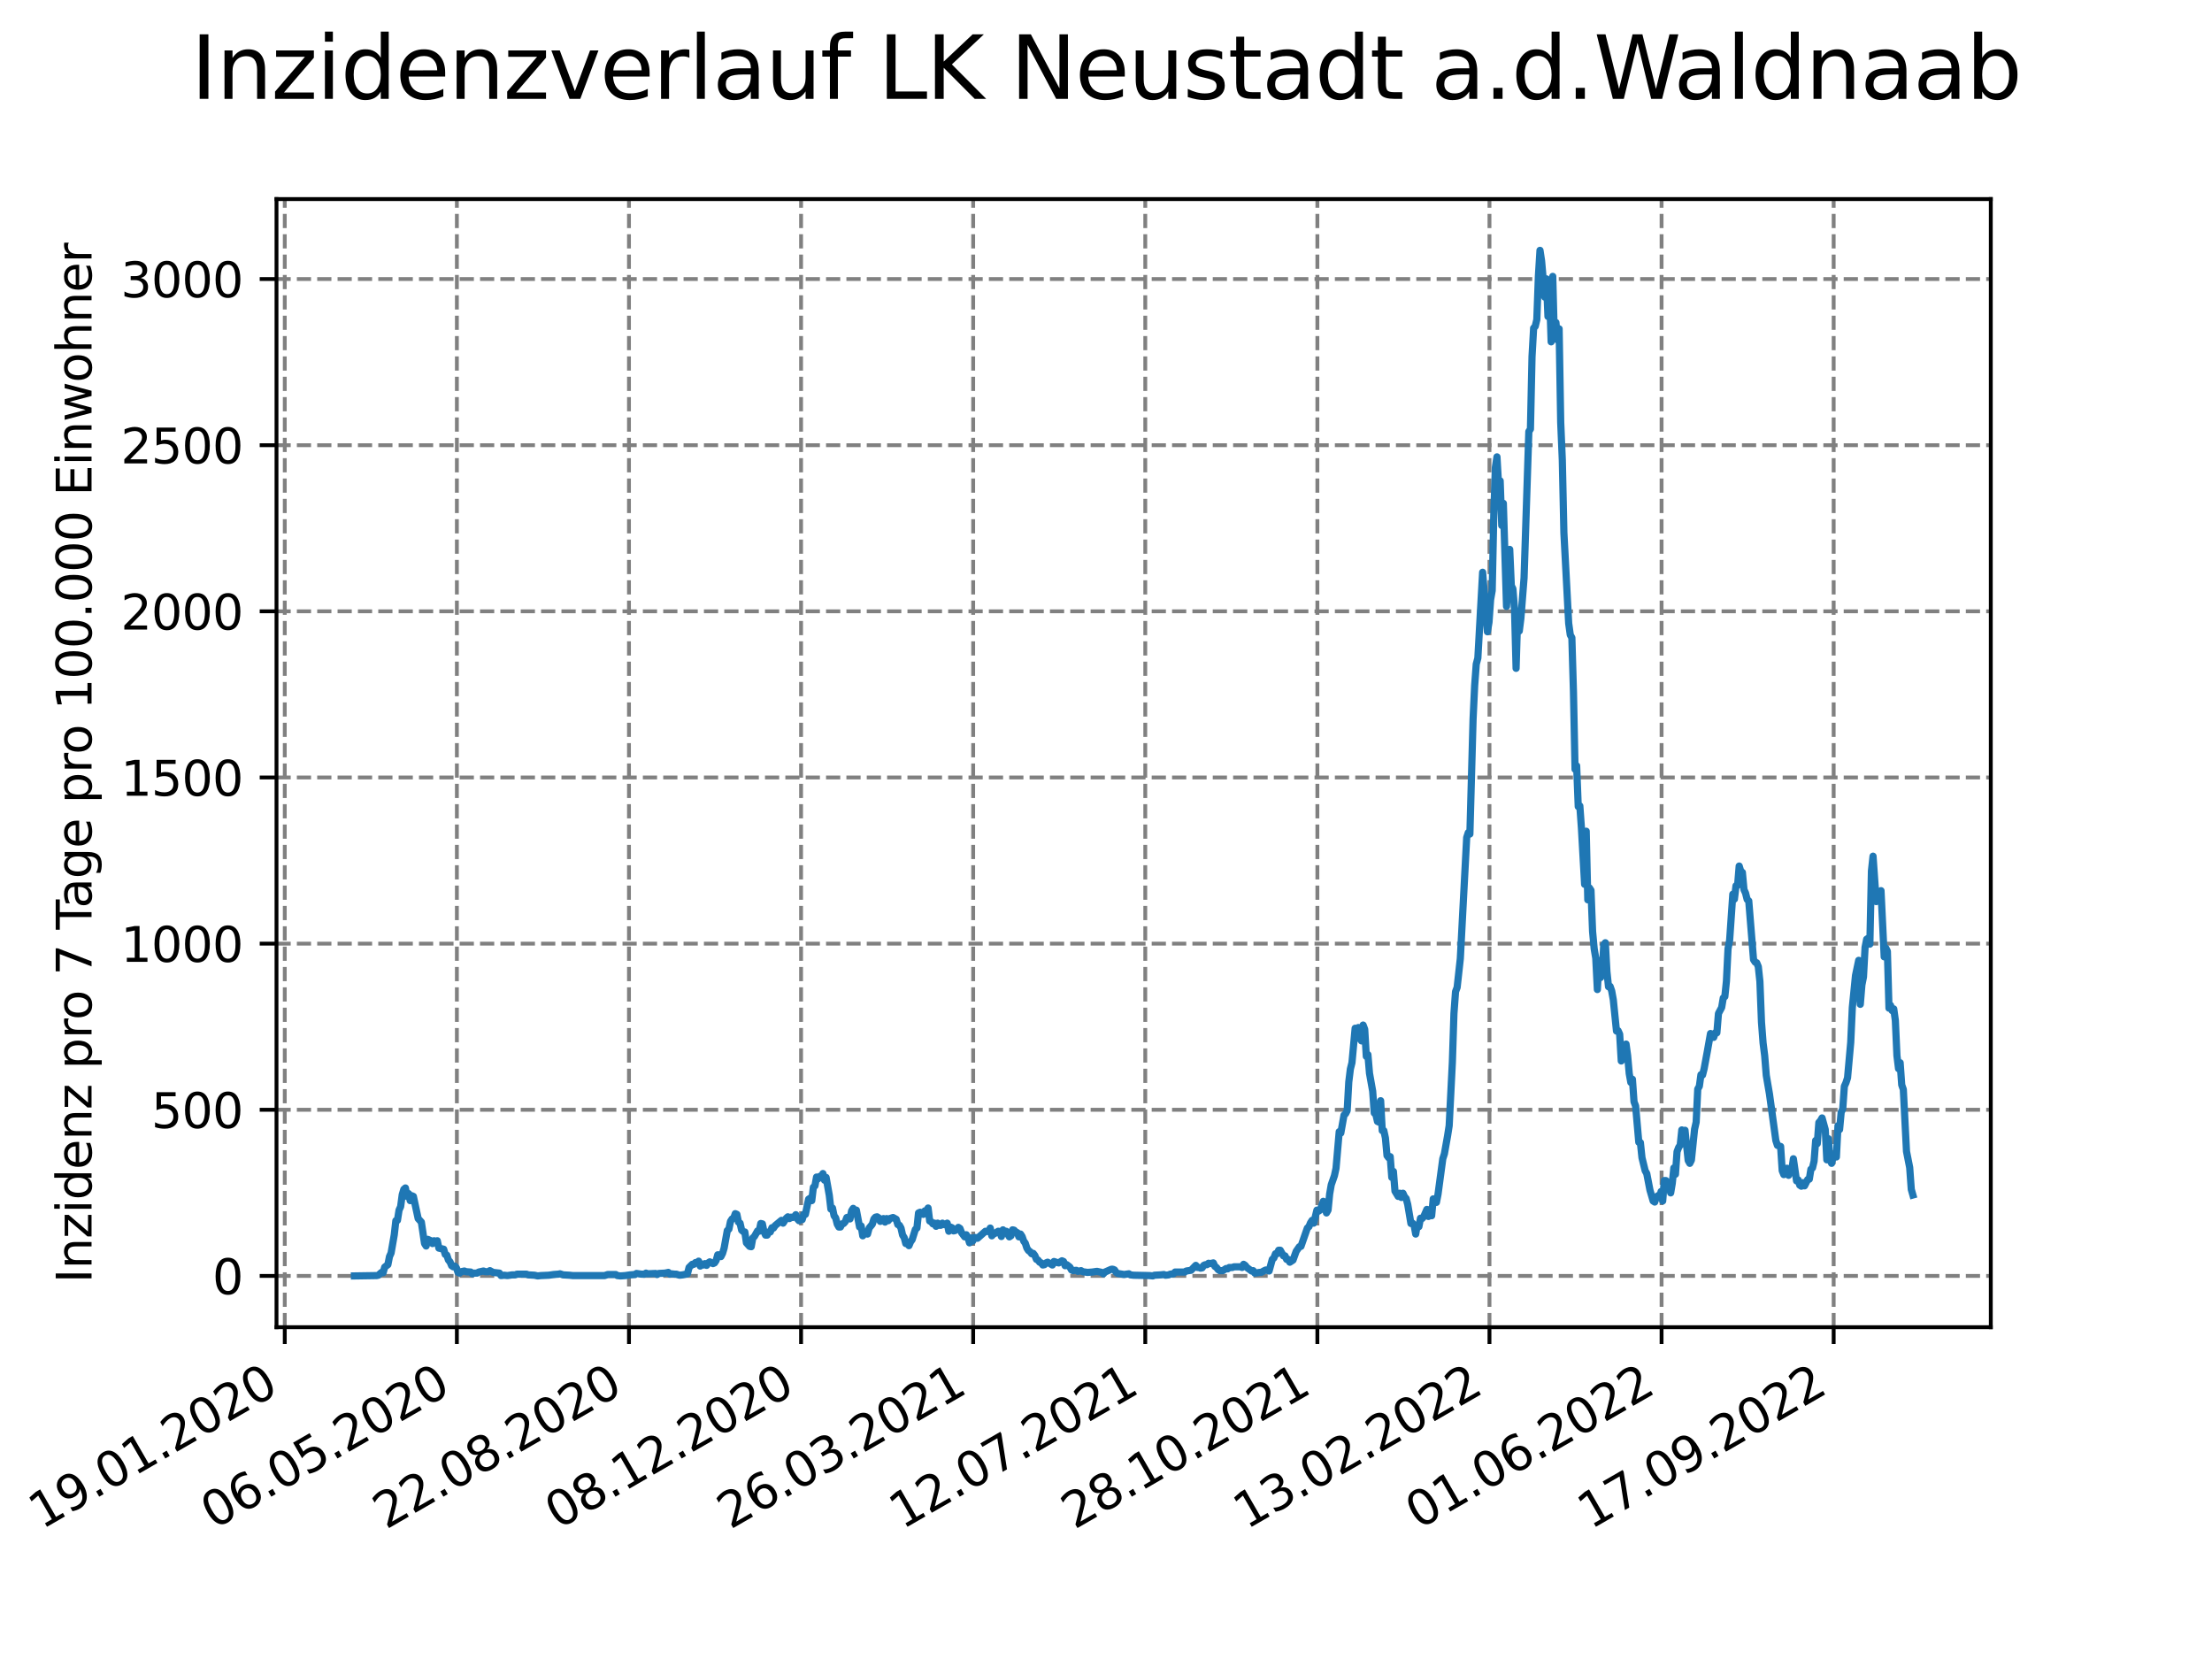 <?xml version="1.0" encoding="utf-8" standalone="no"?>
<!DOCTYPE svg PUBLIC "-//W3C//DTD SVG 1.1//EN"
  "http://www.w3.org/Graphics/SVG/1.1/DTD/svg11.dtd">
<svg xmlns:xlink="http://www.w3.org/1999/xlink" width="460.8pt" height="345.6pt" viewBox="0 0 460.8 345.6" xmlns="http://www.w3.org/2000/svg" version="1.1">
 <defs>
  <style type="text/css">*{stroke-linejoin: round; stroke-linecap: butt}</style>
 </defs>
 <g id="figure_1">
  <g id="patch_1">
   <path d="M 0 345.6 
L 460.8 345.6 
L 460.8 0 
L 0 0 
z
" style="fill: #ffffff"/>
  </g>
  <g id="axes_1">
   <g id="patch_2">
    <path d="M 57.6 276.48 
L 414.72 276.48 
L 414.72 41.472 
L 57.6 41.472 
z
" style="fill: #ffffff"/>
   </g>
   <g id="matplotlib.axis_1">
    <g id="xtick_1">
     <g id="line2d_1">
      <path d="M 59.323 276.48 
L 59.323 41.472 
" clip-path="url(#p2d532244aa)" style="fill: none; stroke-dasharray: 2.96,1.28; stroke-dashoffset: 0; stroke: #808080; stroke-width: 0.8"/>
     </g>
     <g id="line2d_2">
      <defs>
       <path id="m880778245d" d="M 0 0 
L 0 3.5 
" style="stroke: #000000; stroke-width: 0.8"/>
      </defs>
      <g>
       <use xlink:href="#m880778245d" x="59.323" y="276.48" style="stroke: #000000; stroke-width: 0.8"/>
      </g>
     </g>
     <g id="text_1">
      <!-- 19.01.2020 -->
      <g transform="translate(8.698 318.689) rotate(-30) scale(0.1 -0.1)">
       <defs>
        <path id="DejaVuSans-31" d="M 794 531 
L 1825 531 
L 1825 4091 
L 703 3866 
L 703 4441 
L 1819 4666 
L 2450 4666 
L 2450 531 
L 3481 531 
L 3481 0 
L 794 0 
L 794 531 
z
" transform="scale(0.016)"/>
        <path id="DejaVuSans-39" d="M 703 97 
L 703 672 
Q 941 559 1184 500 
Q 1428 441 1663 441 
Q 2288 441 2617 861 
Q 2947 1281 2994 2138 
Q 2813 1869 2534 1725 
Q 2256 1581 1919 1581 
Q 1219 1581 811 2004 
Q 403 2428 403 3163 
Q 403 3881 828 4315 
Q 1253 4750 1959 4750 
Q 2769 4750 3195 4129 
Q 3622 3509 3622 2328 
Q 3622 1225 3098 567 
Q 2575 -91 1691 -91 
Q 1453 -91 1209 -44 
Q 966 3 703 97 
z
M 1959 2075 
Q 2384 2075 2632 2365 
Q 2881 2656 2881 3163 
Q 2881 3666 2632 3958 
Q 2384 4250 1959 4250 
Q 1534 4250 1286 3958 
Q 1038 3666 1038 3163 
Q 1038 2656 1286 2365 
Q 1534 2075 1959 2075 
z
" transform="scale(0.016)"/>
        <path id="DejaVuSans-2e" d="M 684 794 
L 1344 794 
L 1344 0 
L 684 0 
L 684 794 
z
" transform="scale(0.016)"/>
        <path id="DejaVuSans-30" d="M 2034 4250 
Q 1547 4250 1301 3770 
Q 1056 3291 1056 2328 
Q 1056 1369 1301 889 
Q 1547 409 2034 409 
Q 2525 409 2770 889 
Q 3016 1369 3016 2328 
Q 3016 3291 2770 3770 
Q 2525 4250 2034 4250 
z
M 2034 4750 
Q 2819 4750 3233 4129 
Q 3647 3509 3647 2328 
Q 3647 1150 3233 529 
Q 2819 -91 2034 -91 
Q 1250 -91 836 529 
Q 422 1150 422 2328 
Q 422 3509 836 4129 
Q 1250 4750 2034 4750 
z
" transform="scale(0.016)"/>
        <path id="DejaVuSans-32" d="M 1228 531 
L 3431 531 
L 3431 0 
L 469 0 
L 469 531 
Q 828 903 1448 1529 
Q 2069 2156 2228 2338 
Q 2531 2678 2651 2914 
Q 2772 3150 2772 3378 
Q 2772 3750 2511 3984 
Q 2250 4219 1831 4219 
Q 1534 4219 1204 4116 
Q 875 4013 500 3803 
L 500 4441 
Q 881 4594 1212 4672 
Q 1544 4750 1819 4750 
Q 2544 4750 2975 4387 
Q 3406 4025 3406 3419 
Q 3406 3131 3298 2873 
Q 3191 2616 2906 2266 
Q 2828 2175 2409 1742 
Q 1991 1309 1228 531 
z
" transform="scale(0.016)"/>
       </defs>
       <use xlink:href="#DejaVuSans-31"/>
       <use xlink:href="#DejaVuSans-39" x="63.623"/>
       <use xlink:href="#DejaVuSans-2e" x="127.246"/>
       <use xlink:href="#DejaVuSans-30" x="159.033"/>
       <use xlink:href="#DejaVuSans-31" x="222.656"/>
       <use xlink:href="#DejaVuSans-2e" x="286.279"/>
       <use xlink:href="#DejaVuSans-32" x="318.066"/>
       <use xlink:href="#DejaVuSans-30" x="381.689"/>
       <use xlink:href="#DejaVuSans-32" x="445.312"/>
       <use xlink:href="#DejaVuSans-30" x="508.936"/>
      </g>
     </g>
    </g>
    <g id="xtick_2">
     <g id="line2d_3">
      <path d="M 95.175 276.48 
L 95.175 41.472 
" clip-path="url(#p2d532244aa)" style="fill: none; stroke-dasharray: 2.96,1.28; stroke-dashoffset: 0; stroke: #808080; stroke-width: 0.8"/>
     </g>
     <g id="line2d_4">
      <g>
       <use xlink:href="#m880778245d" x="95.175" y="276.48" style="stroke: #000000; stroke-width: 0.8"/>
      </g>
     </g>
     <g id="text_2">
      <!-- 06.05.2020 -->
      <g transform="translate(44.55 318.689) rotate(-30) scale(0.1 -0.1)">
       <defs>
        <path id="DejaVuSans-36" d="M 2113 2584 
Q 1688 2584 1439 2293 
Q 1191 2003 1191 1497 
Q 1191 994 1439 701 
Q 1688 409 2113 409 
Q 2538 409 2786 701 
Q 3034 994 3034 1497 
Q 3034 2003 2786 2293 
Q 2538 2584 2113 2584 
z
M 3366 4563 
L 3366 3988 
Q 3128 4100 2886 4159 
Q 2644 4219 2406 4219 
Q 1781 4219 1451 3797 
Q 1122 3375 1075 2522 
Q 1259 2794 1537 2939 
Q 1816 3084 2150 3084 
Q 2853 3084 3261 2657 
Q 3669 2231 3669 1497 
Q 3669 778 3244 343 
Q 2819 -91 2113 -91 
Q 1303 -91 875 529 
Q 447 1150 447 2328 
Q 447 3434 972 4092 
Q 1497 4750 2381 4750 
Q 2619 4750 2861 4703 
Q 3103 4656 3366 4563 
z
" transform="scale(0.016)"/>
        <path id="DejaVuSans-35" d="M 691 4666 
L 3169 4666 
L 3169 4134 
L 1269 4134 
L 1269 2991 
Q 1406 3038 1543 3061 
Q 1681 3084 1819 3084 
Q 2600 3084 3056 2656 
Q 3513 2228 3513 1497 
Q 3513 744 3044 326 
Q 2575 -91 1722 -91 
Q 1428 -91 1123 -41 
Q 819 9 494 109 
L 494 744 
Q 775 591 1075 516 
Q 1375 441 1709 441 
Q 2250 441 2565 725 
Q 2881 1009 2881 1497 
Q 2881 1984 2565 2268 
Q 2250 2553 1709 2553 
Q 1456 2553 1204 2497 
Q 953 2441 691 2322 
L 691 4666 
z
" transform="scale(0.016)"/>
       </defs>
       <use xlink:href="#DejaVuSans-30"/>
       <use xlink:href="#DejaVuSans-36" x="63.623"/>
       <use xlink:href="#DejaVuSans-2e" x="127.246"/>
       <use xlink:href="#DejaVuSans-30" x="159.033"/>
       <use xlink:href="#DejaVuSans-35" x="222.656"/>
       <use xlink:href="#DejaVuSans-2e" x="286.279"/>
       <use xlink:href="#DejaVuSans-32" x="318.066"/>
       <use xlink:href="#DejaVuSans-30" x="381.689"/>
       <use xlink:href="#DejaVuSans-32" x="445.312"/>
       <use xlink:href="#DejaVuSans-30" x="508.936"/>
      </g>
     </g>
    </g>
    <g id="xtick_3">
     <g id="line2d_5">
      <path d="M 131.026 276.48 
L 131.026 41.472 
" clip-path="url(#p2d532244aa)" style="fill: none; stroke-dasharray: 2.96,1.28; stroke-dashoffset: 0; stroke: #808080; stroke-width: 0.8"/>
     </g>
     <g id="line2d_6">
      <g>
       <use xlink:href="#m880778245d" x="131.026" y="276.48" style="stroke: #000000; stroke-width: 0.8"/>
      </g>
     </g>
     <g id="text_3">
      <!-- 22.08.2020 -->
      <g transform="translate(80.401 318.689) rotate(-30) scale(0.1 -0.1)">
       <defs>
        <path id="DejaVuSans-38" d="M 2034 2216 
Q 1584 2216 1326 1975 
Q 1069 1734 1069 1313 
Q 1069 891 1326 650 
Q 1584 409 2034 409 
Q 2484 409 2743 651 
Q 3003 894 3003 1313 
Q 3003 1734 2745 1975 
Q 2488 2216 2034 2216 
z
M 1403 2484 
Q 997 2584 770 2862 
Q 544 3141 544 3541 
Q 544 4100 942 4425 
Q 1341 4750 2034 4750 
Q 2731 4750 3128 4425 
Q 3525 4100 3525 3541 
Q 3525 3141 3298 2862 
Q 3072 2584 2669 2484 
Q 3125 2378 3379 2068 
Q 3634 1759 3634 1313 
Q 3634 634 3220 271 
Q 2806 -91 2034 -91 
Q 1263 -91 848 271 
Q 434 634 434 1313 
Q 434 1759 690 2068 
Q 947 2378 1403 2484 
z
M 1172 3481 
Q 1172 3119 1398 2916 
Q 1625 2713 2034 2713 
Q 2441 2713 2670 2916 
Q 2900 3119 2900 3481 
Q 2900 3844 2670 4047 
Q 2441 4250 2034 4250 
Q 1625 4250 1398 4047 
Q 1172 3844 1172 3481 
z
" transform="scale(0.016)"/>
       </defs>
       <use xlink:href="#DejaVuSans-32"/>
       <use xlink:href="#DejaVuSans-32" x="63.623"/>
       <use xlink:href="#DejaVuSans-2e" x="127.246"/>
       <use xlink:href="#DejaVuSans-30" x="159.033"/>
       <use xlink:href="#DejaVuSans-38" x="222.656"/>
       <use xlink:href="#DejaVuSans-2e" x="286.279"/>
       <use xlink:href="#DejaVuSans-32" x="318.066"/>
       <use xlink:href="#DejaVuSans-30" x="381.689"/>
       <use xlink:href="#DejaVuSans-32" x="445.312"/>
       <use xlink:href="#DejaVuSans-30" x="508.936"/>
      </g>
     </g>
    </g>
    <g id="xtick_4">
     <g id="line2d_7">
      <path d="M 166.878 276.48 
L 166.878 41.472 
" clip-path="url(#p2d532244aa)" style="fill: none; stroke-dasharray: 2.96,1.28; stroke-dashoffset: 0; stroke: #808080; stroke-width: 0.8"/>
     </g>
     <g id="line2d_8">
      <g>
       <use xlink:href="#m880778245d" x="166.878" y="276.48" style="stroke: #000000; stroke-width: 0.8"/>
      </g>
     </g>
     <g id="text_4">
      <!-- 08.12.2020 -->
      <g transform="translate(116.252 318.689) rotate(-30) scale(0.1 -0.1)">
       <use xlink:href="#DejaVuSans-30"/>
       <use xlink:href="#DejaVuSans-38" x="63.623"/>
       <use xlink:href="#DejaVuSans-2e" x="127.246"/>
       <use xlink:href="#DejaVuSans-31" x="159.033"/>
       <use xlink:href="#DejaVuSans-32" x="222.656"/>
       <use xlink:href="#DejaVuSans-2e" x="286.279"/>
       <use xlink:href="#DejaVuSans-32" x="318.066"/>
       <use xlink:href="#DejaVuSans-30" x="381.689"/>
       <use xlink:href="#DejaVuSans-32" x="445.312"/>
       <use xlink:href="#DejaVuSans-30" x="508.936"/>
      </g>
     </g>
    </g>
    <g id="xtick_5">
     <g id="line2d_9">
      <path d="M 202.729 276.48 
L 202.729 41.472 
" clip-path="url(#p2d532244aa)" style="fill: none; stroke-dasharray: 2.96,1.28; stroke-dashoffset: 0; stroke: #808080; stroke-width: 0.8"/>
     </g>
     <g id="line2d_10">
      <g>
       <use xlink:href="#m880778245d" x="202.729" y="276.48" style="stroke: #000000; stroke-width: 0.8"/>
      </g>
     </g>
     <g id="text_5">
      <!-- 26.03.2021 -->
      <g transform="translate(152.104 318.689) rotate(-30) scale(0.1 -0.1)">
       <defs>
        <path id="DejaVuSans-33" d="M 2597 2516 
Q 3050 2419 3304 2112 
Q 3559 1806 3559 1356 
Q 3559 666 3084 287 
Q 2609 -91 1734 -91 
Q 1441 -91 1130 -33 
Q 819 25 488 141 
L 488 750 
Q 750 597 1062 519 
Q 1375 441 1716 441 
Q 2309 441 2620 675 
Q 2931 909 2931 1356 
Q 2931 1769 2642 2001 
Q 2353 2234 1838 2234 
L 1294 2234 
L 1294 2753 
L 1863 2753 
Q 2328 2753 2575 2939 
Q 2822 3125 2822 3475 
Q 2822 3834 2567 4026 
Q 2313 4219 1838 4219 
Q 1578 4219 1281 4162 
Q 984 4106 628 3988 
L 628 4550 
Q 988 4650 1302 4700 
Q 1616 4750 1894 4750 
Q 2613 4750 3031 4423 
Q 3450 4097 3450 3541 
Q 3450 3153 3228 2886 
Q 3006 2619 2597 2516 
z
" transform="scale(0.016)"/>
       </defs>
       <use xlink:href="#DejaVuSans-32"/>
       <use xlink:href="#DejaVuSans-36" x="63.623"/>
       <use xlink:href="#DejaVuSans-2e" x="127.246"/>
       <use xlink:href="#DejaVuSans-30" x="159.033"/>
       <use xlink:href="#DejaVuSans-33" x="222.656"/>
       <use xlink:href="#DejaVuSans-2e" x="286.279"/>
       <use xlink:href="#DejaVuSans-32" x="318.066"/>
       <use xlink:href="#DejaVuSans-30" x="381.689"/>
       <use xlink:href="#DejaVuSans-32" x="445.312"/>
       <use xlink:href="#DejaVuSans-31" x="508.936"/>
      </g>
     </g>
    </g>
    <g id="xtick_6">
     <g id="line2d_11">
      <path d="M 238.581 276.48 
L 238.581 41.472 
" clip-path="url(#p2d532244aa)" style="fill: none; stroke-dasharray: 2.96,1.28; stroke-dashoffset: 0; stroke: #808080; stroke-width: 0.8"/>
     </g>
     <g id="line2d_12">
      <g>
       <use xlink:href="#m880778245d" x="238.581" y="276.48" style="stroke: #000000; stroke-width: 0.8"/>
      </g>
     </g>
     <g id="text_6">
      <!-- 12.07.2021 -->
      <g transform="translate(187.955 318.689) rotate(-30) scale(0.1 -0.1)">
       <defs>
        <path id="DejaVuSans-37" d="M 525 4666 
L 3525 4666 
L 3525 4397 
L 1831 0 
L 1172 0 
L 2766 4134 
L 525 4134 
L 525 4666 
z
" transform="scale(0.016)"/>
       </defs>
       <use xlink:href="#DejaVuSans-31"/>
       <use xlink:href="#DejaVuSans-32" x="63.623"/>
       <use xlink:href="#DejaVuSans-2e" x="127.246"/>
       <use xlink:href="#DejaVuSans-30" x="159.033"/>
       <use xlink:href="#DejaVuSans-37" x="222.656"/>
       <use xlink:href="#DejaVuSans-2e" x="286.279"/>
       <use xlink:href="#DejaVuSans-32" x="318.066"/>
       <use xlink:href="#DejaVuSans-30" x="381.689"/>
       <use xlink:href="#DejaVuSans-32" x="445.312"/>
       <use xlink:href="#DejaVuSans-31" x="508.936"/>
      </g>
     </g>
    </g>
    <g id="xtick_7">
     <g id="line2d_13">
      <path d="M 274.432 276.48 
L 274.432 41.472 
" clip-path="url(#p2d532244aa)" style="fill: none; stroke-dasharray: 2.96,1.28; stroke-dashoffset: 0; stroke: #808080; stroke-width: 0.8"/>
     </g>
     <g id="line2d_14">
      <g>
       <use xlink:href="#m880778245d" x="274.432" y="276.48" style="stroke: #000000; stroke-width: 0.8"/>
      </g>
     </g>
     <g id="text_7">
      <!-- 28.10.2021 -->
      <g transform="translate(223.807 318.689) rotate(-30) scale(0.1 -0.1)">
       <use xlink:href="#DejaVuSans-32"/>
       <use xlink:href="#DejaVuSans-38" x="63.623"/>
       <use xlink:href="#DejaVuSans-2e" x="127.246"/>
       <use xlink:href="#DejaVuSans-31" x="159.033"/>
       <use xlink:href="#DejaVuSans-30" x="222.656"/>
       <use xlink:href="#DejaVuSans-2e" x="286.279"/>
       <use xlink:href="#DejaVuSans-32" x="318.066"/>
       <use xlink:href="#DejaVuSans-30" x="381.689"/>
       <use xlink:href="#DejaVuSans-32" x="445.312"/>
       <use xlink:href="#DejaVuSans-31" x="508.936"/>
      </g>
     </g>
    </g>
    <g id="xtick_8">
     <g id="line2d_15">
      <path d="M 310.283 276.48 
L 310.283 41.472 
" clip-path="url(#p2d532244aa)" style="fill: none; stroke-dasharray: 2.96,1.28; stroke-dashoffset: 0; stroke: #808080; stroke-width: 0.8"/>
     </g>
     <g id="line2d_16">
      <g>
       <use xlink:href="#m880778245d" x="310.283" y="276.48" style="stroke: #000000; stroke-width: 0.8"/>
      </g>
     </g>
     <g id="text_8">
      <!-- 13.02.2022 -->
      <g transform="translate(259.658 318.689) rotate(-30) scale(0.1 -0.1)">
       <use xlink:href="#DejaVuSans-31"/>
       <use xlink:href="#DejaVuSans-33" x="63.623"/>
       <use xlink:href="#DejaVuSans-2e" x="127.246"/>
       <use xlink:href="#DejaVuSans-30" x="159.033"/>
       <use xlink:href="#DejaVuSans-32" x="222.656"/>
       <use xlink:href="#DejaVuSans-2e" x="286.279"/>
       <use xlink:href="#DejaVuSans-32" x="318.066"/>
       <use xlink:href="#DejaVuSans-30" x="381.689"/>
       <use xlink:href="#DejaVuSans-32" x="445.312"/>
       <use xlink:href="#DejaVuSans-32" x="508.936"/>
      </g>
     </g>
    </g>
    <g id="xtick_9">
     <g id="line2d_17">
      <path d="M 346.135 276.48 
L 346.135 41.472 
" clip-path="url(#p2d532244aa)" style="fill: none; stroke-dasharray: 2.96,1.28; stroke-dashoffset: 0; stroke: #808080; stroke-width: 0.8"/>
     </g>
     <g id="line2d_18">
      <g>
       <use xlink:href="#m880778245d" x="346.135" y="276.48" style="stroke: #000000; stroke-width: 0.8"/>
      </g>
     </g>
     <g id="text_9">
      <!-- 01.06.2022 -->
      <g transform="translate(295.51 318.689) rotate(-30) scale(0.1 -0.1)">
       <use xlink:href="#DejaVuSans-30"/>
       <use xlink:href="#DejaVuSans-31" x="63.623"/>
       <use xlink:href="#DejaVuSans-2e" x="127.246"/>
       <use xlink:href="#DejaVuSans-30" x="159.033"/>
       <use xlink:href="#DejaVuSans-36" x="222.656"/>
       <use xlink:href="#DejaVuSans-2e" x="286.279"/>
       <use xlink:href="#DejaVuSans-32" x="318.066"/>
       <use xlink:href="#DejaVuSans-30" x="381.689"/>
       <use xlink:href="#DejaVuSans-32" x="445.312"/>
       <use xlink:href="#DejaVuSans-32" x="508.936"/>
      </g>
     </g>
    </g>
    <g id="xtick_10">
     <g id="line2d_19">
      <path d="M 381.986 276.48 
L 381.986 41.472 
" clip-path="url(#p2d532244aa)" style="fill: none; stroke-dasharray: 2.96,1.28; stroke-dashoffset: 0; stroke: #808080; stroke-width: 0.8"/>
     </g>
     <g id="line2d_20">
      <g>
       <use xlink:href="#m880778245d" x="381.986" y="276.48" style="stroke: #000000; stroke-width: 0.8"/>
      </g>
     </g>
     <g id="text_10">
      <!-- 17.09.2022 -->
      <g transform="translate(331.361 318.689) rotate(-30) scale(0.1 -0.1)">
       <use xlink:href="#DejaVuSans-31"/>
       <use xlink:href="#DejaVuSans-37" x="63.623"/>
       <use xlink:href="#DejaVuSans-2e" x="127.246"/>
       <use xlink:href="#DejaVuSans-30" x="159.033"/>
       <use xlink:href="#DejaVuSans-39" x="222.656"/>
       <use xlink:href="#DejaVuSans-2e" x="286.279"/>
       <use xlink:href="#DejaVuSans-32" x="318.066"/>
       <use xlink:href="#DejaVuSans-30" x="381.689"/>
       <use xlink:href="#DejaVuSans-32" x="445.312"/>
       <use xlink:href="#DejaVuSans-32" x="508.936"/>
      </g>
     </g>
    </g>
   </g>
   <g id="matplotlib.axis_2">
    <g id="ytick_1">
     <g id="line2d_21">
      <path d="M 57.6 265.798 
L 414.72 265.798 
" clip-path="url(#p2d532244aa)" style="fill: none; stroke-dasharray: 2.96,1.28; stroke-dashoffset: 0; stroke: #808080; stroke-width: 0.8"/>
     </g>
     <g id="line2d_22">
      <defs>
       <path id="m37a770ceb5" d="M 0 0 
L -3.5 0 
" style="stroke: #000000; stroke-width: 0.8"/>
      </defs>
      <g>
       <use xlink:href="#m37a770ceb5" x="57.6" y="265.798" style="stroke: #000000; stroke-width: 0.8"/>
      </g>
     </g>
     <g id="text_11">
      <!-- 0 -->
      <g transform="translate(44.237 269.597) scale(0.1 -0.1)">
       <use xlink:href="#DejaVuSans-30"/>
      </g>
     </g>
    </g>
    <g id="ytick_2">
     <g id="line2d_23">
      <path d="M 57.6 231.186 
L 414.72 231.186 
" clip-path="url(#p2d532244aa)" style="fill: none; stroke-dasharray: 2.96,1.28; stroke-dashoffset: 0; stroke: #808080; stroke-width: 0.8"/>
     </g>
     <g id="line2d_24">
      <g>
       <use xlink:href="#m37a770ceb5" x="57.6" y="231.186" style="stroke: #000000; stroke-width: 0.8"/>
      </g>
     </g>
     <g id="text_12">
      <!-- 500 -->
      <g transform="translate(31.512 234.985) scale(0.1 -0.1)">
       <use xlink:href="#DejaVuSans-35"/>
       <use xlink:href="#DejaVuSans-30" x="63.623"/>
       <use xlink:href="#DejaVuSans-30" x="127.246"/>
      </g>
     </g>
    </g>
    <g id="ytick_3">
     <g id="line2d_25">
      <path d="M 57.6 196.574 
L 414.72 196.574 
" clip-path="url(#p2d532244aa)" style="fill: none; stroke-dasharray: 2.96,1.28; stroke-dashoffset: 0; stroke: #808080; stroke-width: 0.8"/>
     </g>
     <g id="line2d_26">
      <g>
       <use xlink:href="#m37a770ceb5" x="57.6" y="196.574" style="stroke: #000000; stroke-width: 0.8"/>
      </g>
     </g>
     <g id="text_13">
      <!-- 1000 -->
      <g transform="translate(25.15 200.374) scale(0.1 -0.1)">
       <use xlink:href="#DejaVuSans-31"/>
       <use xlink:href="#DejaVuSans-30" x="63.623"/>
       <use xlink:href="#DejaVuSans-30" x="127.246"/>
       <use xlink:href="#DejaVuSans-30" x="190.869"/>
      </g>
     </g>
    </g>
    <g id="ytick_4">
     <g id="line2d_27">
      <path d="M 57.6 161.963 
L 414.72 161.963 
" clip-path="url(#p2d532244aa)" style="fill: none; stroke-dasharray: 2.96,1.28; stroke-dashoffset: 0; stroke: #808080; stroke-width: 0.8"/>
     </g>
     <g id="line2d_28">
      <g>
       <use xlink:href="#m37a770ceb5" x="57.6" y="161.963" style="stroke: #000000; stroke-width: 0.8"/>
      </g>
     </g>
     <g id="text_14">
      <!-- 1500 -->
      <g transform="translate(25.15 165.762) scale(0.1 -0.1)">
       <use xlink:href="#DejaVuSans-31"/>
       <use xlink:href="#DejaVuSans-35" x="63.623"/>
       <use xlink:href="#DejaVuSans-30" x="127.246"/>
       <use xlink:href="#DejaVuSans-30" x="190.869"/>
      </g>
     </g>
    </g>
    <g id="ytick_5">
     <g id="line2d_29">
      <path d="M 57.6 127.351 
L 414.72 127.351 
" clip-path="url(#p2d532244aa)" style="fill: none; stroke-dasharray: 2.96,1.28; stroke-dashoffset: 0; stroke: #808080; stroke-width: 0.8"/>
     </g>
     <g id="line2d_30">
      <g>
       <use xlink:href="#m37a770ceb5" x="57.6" y="127.351" style="stroke: #000000; stroke-width: 0.8"/>
      </g>
     </g>
     <g id="text_15">
      <!-- 2000 -->
      <g transform="translate(25.15 131.15) scale(0.1 -0.1)">
       <use xlink:href="#DejaVuSans-32"/>
       <use xlink:href="#DejaVuSans-30" x="63.623"/>
       <use xlink:href="#DejaVuSans-30" x="127.246"/>
       <use xlink:href="#DejaVuSans-30" x="190.869"/>
      </g>
     </g>
    </g>
    <g id="ytick_6">
     <g id="line2d_31">
      <path d="M 57.6 92.739 
L 414.72 92.739 
" clip-path="url(#p2d532244aa)" style="fill: none; stroke-dasharray: 2.96,1.28; stroke-dashoffset: 0; stroke: #808080; stroke-width: 0.8"/>
     </g>
     <g id="line2d_32">
      <g>
       <use xlink:href="#m37a770ceb5" x="57.6" y="92.739" style="stroke: #000000; stroke-width: 0.8"/>
      </g>
     </g>
     <g id="text_16">
      <!-- 2500 -->
      <g transform="translate(25.15 96.538) scale(0.1 -0.1)">
       <use xlink:href="#DejaVuSans-32"/>
       <use xlink:href="#DejaVuSans-35" x="63.623"/>
       <use xlink:href="#DejaVuSans-30" x="127.246"/>
       <use xlink:href="#DejaVuSans-30" x="190.869"/>
      </g>
     </g>
    </g>
    <g id="ytick_7">
     <g id="line2d_33">
      <path d="M 57.6 58.127 
L 414.72 58.127 
" clip-path="url(#p2d532244aa)" style="fill: none; stroke-dasharray: 2.96,1.28; stroke-dashoffset: 0; stroke: #808080; stroke-width: 0.8"/>
     </g>
     <g id="line2d_34">
      <g>
       <use xlink:href="#m37a770ceb5" x="57.6" y="58.127" style="stroke: #000000; stroke-width: 0.8"/>
      </g>
     </g>
     <g id="text_17">
      <!-- 3000 -->
      <g transform="translate(25.15 61.927) scale(0.1 -0.1)">
       <use xlink:href="#DejaVuSans-33"/>
       <use xlink:href="#DejaVuSans-30" x="63.623"/>
       <use xlink:href="#DejaVuSans-30" x="127.246"/>
       <use xlink:href="#DejaVuSans-30" x="190.869"/>
      </g>
     </g>
    </g>
    <g id="text_18">
     <!-- Inzidenz pro 7 Tage pro 100.000 Einwohner -->
     <g transform="translate(19.07 267.301) rotate(-90) scale(0.1 -0.1)">
      <defs>
       <path id="DejaVuSans-49" d="M 628 4666 
L 1259 4666 
L 1259 0 
L 628 0 
L 628 4666 
z
" transform="scale(0.016)"/>
       <path id="DejaVuSans-6e" d="M 3513 2113 
L 3513 0 
L 2938 0 
L 2938 2094 
Q 2938 2591 2744 2837 
Q 2550 3084 2163 3084 
Q 1697 3084 1428 2787 
Q 1159 2491 1159 1978 
L 1159 0 
L 581 0 
L 581 3500 
L 1159 3500 
L 1159 2956 
Q 1366 3272 1645 3428 
Q 1925 3584 2291 3584 
Q 2894 3584 3203 3211 
Q 3513 2838 3513 2113 
z
" transform="scale(0.016)"/>
       <path id="DejaVuSans-7a" d="M 353 3500 
L 3084 3500 
L 3084 2975 
L 922 459 
L 3084 459 
L 3084 0 
L 275 0 
L 275 525 
L 2438 3041 
L 353 3041 
L 353 3500 
z
" transform="scale(0.016)"/>
       <path id="DejaVuSans-69" d="M 603 3500 
L 1178 3500 
L 1178 0 
L 603 0 
L 603 3500 
z
M 603 4863 
L 1178 4863 
L 1178 4134 
L 603 4134 
L 603 4863 
z
" transform="scale(0.016)"/>
       <path id="DejaVuSans-64" d="M 2906 2969 
L 2906 4863 
L 3481 4863 
L 3481 0 
L 2906 0 
L 2906 525 
Q 2725 213 2448 61 
Q 2172 -91 1784 -91 
Q 1150 -91 751 415 
Q 353 922 353 1747 
Q 353 2572 751 3078 
Q 1150 3584 1784 3584 
Q 2172 3584 2448 3432 
Q 2725 3281 2906 2969 
z
M 947 1747 
Q 947 1113 1208 752 
Q 1469 391 1925 391 
Q 2381 391 2643 752 
Q 2906 1113 2906 1747 
Q 2906 2381 2643 2742 
Q 2381 3103 1925 3103 
Q 1469 3103 1208 2742 
Q 947 2381 947 1747 
z
" transform="scale(0.016)"/>
       <path id="DejaVuSans-65" d="M 3597 1894 
L 3597 1613 
L 953 1613 
Q 991 1019 1311 708 
Q 1631 397 2203 397 
Q 2534 397 2845 478 
Q 3156 559 3463 722 
L 3463 178 
Q 3153 47 2828 -22 
Q 2503 -91 2169 -91 
Q 1331 -91 842 396 
Q 353 884 353 1716 
Q 353 2575 817 3079 
Q 1281 3584 2069 3584 
Q 2775 3584 3186 3129 
Q 3597 2675 3597 1894 
z
M 3022 2063 
Q 3016 2534 2758 2815 
Q 2500 3097 2075 3097 
Q 1594 3097 1305 2825 
Q 1016 2553 972 2059 
L 3022 2063 
z
" transform="scale(0.016)"/>
       <path id="DejaVuSans-20" transform="scale(0.016)"/>
       <path id="DejaVuSans-70" d="M 1159 525 
L 1159 -1331 
L 581 -1331 
L 581 3500 
L 1159 3500 
L 1159 2969 
Q 1341 3281 1617 3432 
Q 1894 3584 2278 3584 
Q 2916 3584 3314 3078 
Q 3713 2572 3713 1747 
Q 3713 922 3314 415 
Q 2916 -91 2278 -91 
Q 1894 -91 1617 61 
Q 1341 213 1159 525 
z
M 3116 1747 
Q 3116 2381 2855 2742 
Q 2594 3103 2138 3103 
Q 1681 3103 1420 2742 
Q 1159 2381 1159 1747 
Q 1159 1113 1420 752 
Q 1681 391 2138 391 
Q 2594 391 2855 752 
Q 3116 1113 3116 1747 
z
" transform="scale(0.016)"/>
       <path id="DejaVuSans-72" d="M 2631 2963 
Q 2534 3019 2420 3045 
Q 2306 3072 2169 3072 
Q 1681 3072 1420 2755 
Q 1159 2438 1159 1844 
L 1159 0 
L 581 0 
L 581 3500 
L 1159 3500 
L 1159 2956 
Q 1341 3275 1631 3429 
Q 1922 3584 2338 3584 
Q 2397 3584 2469 3576 
Q 2541 3569 2628 3553 
L 2631 2963 
z
" transform="scale(0.016)"/>
       <path id="DejaVuSans-6f" d="M 1959 3097 
Q 1497 3097 1228 2736 
Q 959 2375 959 1747 
Q 959 1119 1226 758 
Q 1494 397 1959 397 
Q 2419 397 2687 759 
Q 2956 1122 2956 1747 
Q 2956 2369 2687 2733 
Q 2419 3097 1959 3097 
z
M 1959 3584 
Q 2709 3584 3137 3096 
Q 3566 2609 3566 1747 
Q 3566 888 3137 398 
Q 2709 -91 1959 -91 
Q 1206 -91 779 398 
Q 353 888 353 1747 
Q 353 2609 779 3096 
Q 1206 3584 1959 3584 
z
" transform="scale(0.016)"/>
       <path id="DejaVuSans-54" d="M -19 4666 
L 3928 4666 
L 3928 4134 
L 2272 4134 
L 2272 0 
L 1638 0 
L 1638 4134 
L -19 4134 
L -19 4666 
z
" transform="scale(0.016)"/>
       <path id="DejaVuSans-61" d="M 2194 1759 
Q 1497 1759 1228 1600 
Q 959 1441 959 1056 
Q 959 750 1161 570 
Q 1363 391 1709 391 
Q 2188 391 2477 730 
Q 2766 1069 2766 1631 
L 2766 1759 
L 2194 1759 
z
M 3341 1997 
L 3341 0 
L 2766 0 
L 2766 531 
Q 2569 213 2275 61 
Q 1981 -91 1556 -91 
Q 1019 -91 701 211 
Q 384 513 384 1019 
Q 384 1609 779 1909 
Q 1175 2209 1959 2209 
L 2766 2209 
L 2766 2266 
Q 2766 2663 2505 2880 
Q 2244 3097 1772 3097 
Q 1472 3097 1187 3025 
Q 903 2953 641 2809 
L 641 3341 
Q 956 3463 1253 3523 
Q 1550 3584 1831 3584 
Q 2591 3584 2966 3190 
Q 3341 2797 3341 1997 
z
" transform="scale(0.016)"/>
       <path id="DejaVuSans-67" d="M 2906 1791 
Q 2906 2416 2648 2759 
Q 2391 3103 1925 3103 
Q 1463 3103 1205 2759 
Q 947 2416 947 1791 
Q 947 1169 1205 825 
Q 1463 481 1925 481 
Q 2391 481 2648 825 
Q 2906 1169 2906 1791 
z
M 3481 434 
Q 3481 -459 3084 -895 
Q 2688 -1331 1869 -1331 
Q 1566 -1331 1297 -1286 
Q 1028 -1241 775 -1147 
L 775 -588 
Q 1028 -725 1275 -790 
Q 1522 -856 1778 -856 
Q 2344 -856 2625 -561 
Q 2906 -266 2906 331 
L 2906 616 
Q 2728 306 2450 153 
Q 2172 0 1784 0 
Q 1141 0 747 490 
Q 353 981 353 1791 
Q 353 2603 747 3093 
Q 1141 3584 1784 3584 
Q 2172 3584 2450 3431 
Q 2728 3278 2906 2969 
L 2906 3500 
L 3481 3500 
L 3481 434 
z
" transform="scale(0.016)"/>
       <path id="DejaVuSans-45" d="M 628 4666 
L 3578 4666 
L 3578 4134 
L 1259 4134 
L 1259 2753 
L 3481 2753 
L 3481 2222 
L 1259 2222 
L 1259 531 
L 3634 531 
L 3634 0 
L 628 0 
L 628 4666 
z
" transform="scale(0.016)"/>
       <path id="DejaVuSans-77" d="M 269 3500 
L 844 3500 
L 1563 769 
L 2278 3500 
L 2956 3500 
L 3675 769 
L 4391 3500 
L 4966 3500 
L 4050 0 
L 3372 0 
L 2619 2869 
L 1863 0 
L 1184 0 
L 269 3500 
z
" transform="scale(0.016)"/>
       <path id="DejaVuSans-68" d="M 3513 2113 
L 3513 0 
L 2938 0 
L 2938 2094 
Q 2938 2591 2744 2837 
Q 2550 3084 2163 3084 
Q 1697 3084 1428 2787 
Q 1159 2491 1159 1978 
L 1159 0 
L 581 0 
L 581 4863 
L 1159 4863 
L 1159 2956 
Q 1366 3272 1645 3428 
Q 1925 3584 2291 3584 
Q 2894 3584 3203 3211 
Q 3513 2838 3513 2113 
z
" transform="scale(0.016)"/>
      </defs>
      <use xlink:href="#DejaVuSans-49"/>
      <use xlink:href="#DejaVuSans-6e" x="29.492"/>
      <use xlink:href="#DejaVuSans-7a" x="92.871"/>
      <use xlink:href="#DejaVuSans-69" x="145.361"/>
      <use xlink:href="#DejaVuSans-64" x="173.145"/>
      <use xlink:href="#DejaVuSans-65" x="236.621"/>
      <use xlink:href="#DejaVuSans-6e" x="298.145"/>
      <use xlink:href="#DejaVuSans-7a" x="361.523"/>
      <use xlink:href="#DejaVuSans-20" x="414.014"/>
      <use xlink:href="#DejaVuSans-70" x="445.801"/>
      <use xlink:href="#DejaVuSans-72" x="509.277"/>
      <use xlink:href="#DejaVuSans-6f" x="548.141"/>
      <use xlink:href="#DejaVuSans-20" x="609.322"/>
      <use xlink:href="#DejaVuSans-37" x="641.109"/>
      <use xlink:href="#DejaVuSans-20" x="704.732"/>
      <use xlink:href="#DejaVuSans-54" x="736.52"/>
      <use xlink:href="#DejaVuSans-61" x="781.104"/>
      <use xlink:href="#DejaVuSans-67" x="842.383"/>
      <use xlink:href="#DejaVuSans-65" x="905.859"/>
      <use xlink:href="#DejaVuSans-20" x="967.383"/>
      <use xlink:href="#DejaVuSans-70" x="999.17"/>
      <use xlink:href="#DejaVuSans-72" x="1062.646"/>
      <use xlink:href="#DejaVuSans-6f" x="1101.51"/>
      <use xlink:href="#DejaVuSans-20" x="1162.691"/>
      <use xlink:href="#DejaVuSans-31" x="1194.479"/>
      <use xlink:href="#DejaVuSans-30" x="1258.102"/>
      <use xlink:href="#DejaVuSans-30" x="1321.725"/>
      <use xlink:href="#DejaVuSans-2e" x="1385.348"/>
      <use xlink:href="#DejaVuSans-30" x="1417.135"/>
      <use xlink:href="#DejaVuSans-30" x="1480.758"/>
      <use xlink:href="#DejaVuSans-30" x="1544.381"/>
      <use xlink:href="#DejaVuSans-20" x="1608.004"/>
      <use xlink:href="#DejaVuSans-45" x="1639.791"/>
      <use xlink:href="#DejaVuSans-69" x="1702.975"/>
      <use xlink:href="#DejaVuSans-6e" x="1730.758"/>
      <use xlink:href="#DejaVuSans-77" x="1794.137"/>
      <use xlink:href="#DejaVuSans-6f" x="1875.924"/>
      <use xlink:href="#DejaVuSans-68" x="1937.105"/>
      <use xlink:href="#DejaVuSans-6e" x="2000.484"/>
      <use xlink:href="#DejaVuSans-65" x="2063.863"/>
      <use xlink:href="#DejaVuSans-72" x="2125.387"/>
     </g>
    </g>
   </g>
   <g id="line2d_35">
    <path d="M 73.833 265.798 
L 78.48 265.725 
L 78.812 265.651 
L 79.476 265.065 
L 79.808 265.138 
L 80.14 263.966 
L 80.804 263.453 
L 81.136 261.767 
L 81.468 261.034 
L 82.132 257.223 
L 82.464 254.291 
L 82.796 254.218 
L 83.128 252.092 
L 83.459 251.359 
L 83.791 248.868 
L 84.123 247.768 
L 84.455 247.475 
L 84.787 249.234 
L 85.119 248.648 
L 85.451 250.114 
L 85.783 249.087 
L 86.115 249.234 
L 87.111 253.851 
L 87.775 254.584 
L 88.439 259.055 
L 88.771 259.568 
L 89.103 258.176 
L 89.767 258.469 
L 90.099 259.055 
L 90.431 258.469 
L 90.763 258.762 
L 91.095 258.469 
L 91.426 260.008 
L 92.422 260.228 
L 92.754 261.327 
L 93.086 261.474 
L 93.418 262.5 
L 93.75 262.866 
L 94.082 263.672 
L 94.414 263.892 
L 94.746 263.746 
L 95.078 264.112 
L 95.41 265.065 
L 95.742 265.211 
L 96.074 264.918 
L 96.738 264.772 
L 97.07 264.918 
L 98.066 264.992 
L 98.398 265.358 
L 98.73 265.211 
L 99.393 265.211 
L 99.725 264.992 
L 100.721 264.772 
L 101.053 264.918 
L 101.717 264.918 
L 102.049 264.698 
L 102.713 265.065 
L 103.377 265.138 
L 104.041 265.211 
L 104.373 265.725 
L 105.037 265.651 
L 105.701 265.725 
L 106.697 265.578 
L 107.36 265.578 
L 107.692 265.431 
L 109.684 265.431 
L 110.016 265.578 
L 111.344 265.651 
L 112.008 265.798 
L 112.672 265.725 
L 114.332 265.651 
L 115.327 265.505 
L 116.323 265.431 
L 116.655 265.358 
L 117.319 265.578 
L 118.647 265.651 
L 119.311 265.725 
L 125.95 265.725 
L 126.614 265.505 
L 128.274 265.505 
L 128.606 265.725 
L 129.27 265.798 
L 130.266 265.725 
L 131.261 265.578 
L 132.257 265.505 
L 132.589 265.285 
L 133.585 265.431 
L 134.249 265.431 
L 134.581 265.211 
L 134.913 265.358 
L 136.573 265.285 
L 136.905 265.505 
L 137.237 265.285 
L 138.564 265.211 
L 139.228 265.065 
L 139.56 265.431 
L 139.892 265.358 
L 140.556 265.431 
L 140.888 265.431 
L 141.552 265.651 
L 142.216 265.578 
L 143.212 265.358 
L 143.544 264.039 
L 144.208 263.379 
L 144.54 263.379 
L 144.872 263.013 
L 145.204 263.086 
L 145.536 262.72 
L 145.868 263.746 
L 146.199 263.306 
L 146.531 263.526 
L 146.863 263.233 
L 147.195 263.599 
L 147.527 263.086 
L 147.859 262.866 
L 148.523 263.233 
L 148.855 263.086 
L 149.187 262.573 
L 149.519 261.4 
L 149.851 261.4 
L 150.183 261.767 
L 150.515 261.107 
L 150.847 260.008 
L 151.511 256.343 
L 151.843 256.05 
L 152.175 254.438 
L 152.507 253.925 
L 152.839 253.778 
L 153.171 252.825 
L 153.503 252.972 
L 153.835 254.584 
L 154.166 254.804 
L 154.498 256.27 
L 154.83 256.563 
L 155.162 256.636 
L 155.494 258.908 
L 156.158 259.641 
L 156.49 259.715 
L 156.822 257.882 
L 157.154 257.589 
L 157.818 256.417 
L 158.15 256.49 
L 158.482 254.877 
L 158.814 254.951 
L 159.146 256.563 
L 159.478 257.296 
L 159.81 257.296 
L 160.142 256.636 
L 160.474 256.636 
L 160.806 255.757 
L 161.138 255.83 
L 161.47 255.317 
L 162.797 254.218 
L 163.129 254.804 
L 163.793 253.778 
L 164.125 253.485 
L 164.457 253.851 
L 164.789 253.558 
L 165.121 253.631 
L 165.453 253.485 
L 165.785 253.045 
L 166.117 253.925 
L 166.449 254.291 
L 166.781 253.778 
L 167.113 254.071 
L 167.445 252.972 
L 167.777 252.972 
L 168.441 249.82 
L 168.773 249.6 
L 169.105 250.114 
L 169.437 247.328 
L 169.768 247.035 
L 170.1 245.203 
L 170.432 245.569 
L 170.764 245.056 
L 171.096 245.13 
L 171.428 244.47 
L 171.76 245.863 
L 172.092 245.276 
L 172.756 249.014 
L 173.088 251.873 
L 173.42 251.653 
L 173.752 253.265 
L 174.084 253.705 
L 174.416 255.024 
L 174.748 255.61 
L 175.08 255.61 
L 175.412 254.951 
L 175.744 254.877 
L 176.076 254.511 
L 176.408 253.631 
L 176.74 253.558 
L 177.072 253.925 
L 177.404 252.239 
L 177.735 251.726 
L 178.067 252.312 
L 178.399 252.092 
L 179.063 255.61 
L 179.395 255.39 
L 179.727 257.443 
L 180.391 256.636 
L 180.723 257.076 
L 181.055 255.83 
L 181.719 255.024 
L 182.051 253.925 
L 182.383 253.558 
L 182.715 253.485 
L 183.047 253.705 
L 183.379 254.438 
L 183.711 253.998 
L 184.043 253.851 
L 184.375 254.584 
L 184.707 253.851 
L 185.039 254.291 
L 185.37 253.851 
L 186.034 253.631 
L 186.698 253.998 
L 187.03 255.097 
L 187.362 255.244 
L 187.694 255.83 
L 188.026 257.296 
L 188.358 257.809 
L 188.69 259.055 
L 189.022 259.055 
L 189.354 259.495 
L 189.686 258.689 
L 190.018 258.249 
L 190.682 256.123 
L 191.014 255.83 
L 191.346 252.679 
L 191.678 252.532 
L 192.01 252.605 
L 192.342 252.972 
L 192.674 252.239 
L 193.006 252.312 
L 193.337 251.653 
L 193.669 254.364 
L 194.001 254.511 
L 194.333 254.951 
L 194.665 254.804 
L 194.997 255.464 
L 195.329 254.804 
L 195.661 255.244 
L 195.993 255.244 
L 196.325 254.804 
L 196.657 255.097 
L 196.989 255.024 
L 197.321 254.804 
L 197.653 256.49 
L 197.985 255.61 
L 198.317 255.757 
L 198.649 256.417 
L 198.981 256.343 
L 199.645 255.684 
L 199.977 255.904 
L 200.309 256.783 
L 200.972 257.663 
L 201.304 257.223 
L 201.636 257.809 
L 201.968 258.908 
L 202.3 257.882 
L 202.632 258.542 
L 202.964 257.809 
L 203.296 257.809 
L 203.628 257.956 
L 205.288 256.49 
L 205.952 256.563 
L 206.284 255.83 
L 206.616 257.443 
L 206.948 257.076 
L 207.28 256.93 
L 207.944 256.49 
L 208.276 256.563 
L 208.608 257.589 
L 208.939 256.197 
L 209.271 256.563 
L 209.603 256.49 
L 210.267 257.663 
L 210.599 257.443 
L 210.931 256.197 
L 211.263 256.27 
L 211.595 256.636 
L 211.927 256.783 
L 212.259 257.663 
L 212.591 257.076 
L 212.923 257.589 
L 213.255 258.542 
L 213.587 258.982 
L 213.919 260.008 
L 214.251 260.521 
L 214.583 260.741 
L 214.915 261.18 
L 215.247 261.107 
L 215.579 261.547 
L 215.911 262.353 
L 216.243 262.5 
L 216.575 262.939 
L 216.906 263.086 
L 217.238 263.526 
L 217.57 263.453 
L 217.902 263.086 
L 218.234 262.939 
L 219.23 263.526 
L 219.562 262.793 
L 220.226 263.013 
L 220.558 263.086 
L 221.222 262.646 
L 221.554 262.793 
L 221.886 263.672 
L 222.218 263.453 
L 222.882 263.966 
L 223.214 264.552 
L 223.546 264.698 
L 224.21 264.625 
L 224.541 264.845 
L 225.205 264.698 
L 225.537 264.918 
L 226.533 265.065 
L 227.529 264.992 
L 228.525 264.845 
L 229.521 265.065 
L 229.853 265.358 
L 230.185 264.992 
L 231.513 264.405 
L 231.845 264.405 
L 232.177 264.552 
L 232.508 265.065 
L 232.84 265.285 
L 234.168 265.505 
L 235.164 265.358 
L 235.496 265.578 
L 236.16 265.651 
L 239.48 265.725 
L 240.143 265.798 
L 240.475 265.651 
L 241.803 265.578 
L 242.467 265.505 
L 242.799 265.651 
L 243.463 265.578 
L 243.795 265.431 
L 244.459 265.358 
L 244.791 264.992 
L 246.783 264.992 
L 247.115 264.772 
L 248.11 264.625 
L 249.106 263.599 
L 249.438 264.039 
L 249.77 264.039 
L 250.102 264.185 
L 250.434 264.112 
L 250.766 263.599 
L 251.098 263.453 
L 251.43 263.453 
L 251.762 263.159 
L 252.094 263.233 
L 252.758 263.086 
L 253.09 263.819 
L 253.422 264.039 
L 253.754 264.479 
L 254.086 264.698 
L 254.75 264.698 
L 255.414 264.259 
L 255.745 264.332 
L 256.077 264.039 
L 256.741 264.039 
L 257.073 263.892 
L 258.401 263.892 
L 258.733 264.039 
L 259.065 263.379 
L 259.397 263.599 
L 259.729 264.039 
L 260.725 264.772 
L 261.057 264.698 
L 261.389 265.211 
L 262.385 265.065 
L 262.717 265.065 
L 263.381 264.698 
L 263.712 264.552 
L 264.376 264.772 
L 265.04 262.353 
L 265.372 262.06 
L 265.704 261.18 
L 266.036 261.18 
L 266.368 260.448 
L 266.7 260.448 
L 267.364 261.62 
L 267.696 261.62 
L 268.028 262.353 
L 268.36 262.353 
L 268.692 262.939 
L 269.356 262.5 
L 270.02 260.667 
L 270.684 259.715 
L 271.016 259.641 
L 272.343 255.83 
L 272.675 255.537 
L 273.007 254.731 
L 273.339 254.218 
L 273.671 254.804 
L 274.335 252.092 
L 274.667 252.312 
L 274.999 252.092 
L 275.663 250.26 
L 275.995 250.48 
L 276.327 252.679 
L 276.659 252.092 
L 276.991 248.721 
L 277.323 246.815 
L 277.987 244.91 
L 278.319 243.371 
L 278.983 235.748 
L 279.314 236.042 
L 279.978 232.304 
L 280.31 232.011 
L 280.642 231.351 
L 280.974 225.414 
L 281.306 222.703 
L 281.638 221.383 
L 282.302 214.201 
L 282.634 216.326 
L 282.966 214.054 
L 283.298 214.347 
L 283.63 216.839 
L 283.962 213.541 
L 284.294 214.421 
L 284.626 220.064 
L 284.958 219.698 
L 285.29 223.582 
L 285.954 227.32 
L 286.286 231.864 
L 286.618 232.157 
L 286.95 233.623 
L 287.281 233.77 
L 287.613 229.299 
L 287.945 235.529 
L 288.277 235.529 
L 288.609 237.068 
L 288.941 240.732 
L 289.273 241.172 
L 289.605 240.952 
L 289.937 245.276 
L 290.269 244.03 
L 290.601 248.135 
L 291.265 249.234 
L 291.597 248.574 
L 291.929 249.454 
L 292.261 248.574 
L 292.593 249.307 
L 292.925 249.674 
L 293.257 250.92 
L 293.921 254.877 
L 294.253 254.804 
L 294.585 255.244 
L 294.916 257.076 
L 295.248 255.171 
L 295.58 255.537 
L 295.912 253.778 
L 296.244 253.851 
L 296.576 253.485 
L 297.24 251.946 
L 297.572 253.412 
L 297.904 251.946 
L 298.236 253.265 
L 298.568 249.747 
L 299.232 250.48 
L 299.564 248.794 
L 300.56 241.392 
L 300.892 240.366 
L 301.556 236.628 
L 301.888 234.503 
L 302.552 221.31 
L 302.883 211.123 
L 303.215 206.579 
L 303.547 205.699 
L 304.211 199.689 
L 305.539 174.477 
L 305.871 173.451 
L 306.203 173.744 
L 306.867 149.851 
L 307.199 142.815 
L 307.531 138.345 
L 307.863 137.099 
L 308.859 119.216 
L 309.855 131.602 
L 310.187 129.623 
L 310.519 124.932 
L 310.85 123.027 
L 311.182 107.342 
L 311.514 97.375 
L 311.846 95.176 
L 312.178 100.966 
L 312.51 100.16 
L 312.842 109.468 
L 313.174 104.851 
L 313.838 126.325 
L 314.502 114.452 
L 314.834 122.001 
L 315.166 122.66 
L 315.498 126.838 
L 315.83 139.224 
L 316.162 128.23 
L 316.494 131.455 
L 316.826 128.817 
L 317.49 120.388 
L 318.485 89.899 
L 318.817 89.386 
L 319.149 74.288 
L 319.481 68.352 
L 319.813 67.985 
L 320.145 66.593 
L 320.477 57.504 
L 320.809 52.154 
L 321.141 54.353 
L 321.805 61.902 
L 322.137 58.091 
L 322.469 65.933 
L 322.801 61.169 
L 323.133 71.21 
L 323.465 57.578 
L 323.797 70.404 
L 324.129 67.179 
L 324.461 70.843 
L 324.793 68.498 
L 325.125 87.994 
L 325.457 95.836 
L 325.789 111.007 
L 326.784 129.843 
L 327.116 132.261 
L 327.448 132.848 
L 327.78 144.135 
L 328.112 160.259 
L 328.444 159.526 
L 328.776 168.027 
L 329.108 167.881 
L 329.44 172.498 
L 330.104 184.225 
L 330.436 173.158 
L 330.768 187.45 
L 331.1 184.958 
L 331.432 185.471 
L 331.764 194.046 
L 332.096 197.637 
L 332.428 199.616 
L 332.76 206.139 
L 333.092 200.129 
L 333.424 203.647 
L 333.756 202.914 
L 334.087 196.831 
L 334.419 196.391 
L 334.751 202.401 
L 335.083 205.553 
L 335.415 205.479 
L 335.747 206.432 
L 336.079 208.264 
L 336.743 214.787 
L 337.075 214.714 
L 337.407 215.447 
L 337.739 221.017 
L 338.071 218.525 
L 338.403 218.232 
L 338.735 217.499 
L 339.067 219.918 
L 339.399 223.655 
L 339.731 225.488 
L 340.063 224.828 
L 340.395 229.519 
L 340.727 230.398 
L 341.391 237.947 
L 341.723 238.02 
L 342.054 241.172 
L 342.718 243.884 
L 343.05 244.47 
L 343.714 247.915 
L 344.378 250.187 
L 344.71 250.407 
L 345.042 249.381 
L 345.374 249.087 
L 345.706 249.454 
L 346.038 248.208 
L 346.37 250.187 
L 346.702 245.936 
L 347.034 245.936 
L 347.366 246.669 
L 347.698 246.522 
L 348.03 248.501 
L 348.362 246.522 
L 348.694 243.297 
L 349.026 244.617 
L 349.358 239.926 
L 349.69 239.047 
L 350.021 238.534 
L 350.353 235.382 
L 350.685 236.115 
L 351.017 235.455 
L 351.681 241.758 
L 352.013 242.345 
L 352.345 241.685 
L 353.009 235.235 
L 353.341 233.77 
L 353.673 226.88 
L 354.005 226.294 
L 354.337 223.875 
L 354.669 223.949 
L 355.001 222.629 
L 355.665 219.038 
L 356.329 215.3 
L 356.993 216.106 
L 357.325 215.154 
L 357.656 215.154 
L 357.988 211.123 
L 358.652 209.877 
L 358.984 207.898 
L 359.316 207.605 
L 359.648 204.38 
L 359.98 197.637 
L 360.312 195.878 
L 360.976 186.277 
L 361.308 187.303 
L 361.64 184.518 
L 361.972 184.445 
L 362.304 180.414 
L 362.636 181.513 
L 362.968 181.733 
L 363.3 185.324 
L 363.632 186.057 
L 363.964 187.376 
L 364.296 187.669 
L 365.292 199.909 
L 365.623 200.422 
L 365.955 200.569 
L 366.287 201.375 
L 366.619 204.453 
L 366.951 212.955 
L 367.283 217.279 
L 367.615 219.918 
L 367.947 224.022 
L 368.611 227.906 
L 369.939 237.581 
L 370.271 238.607 
L 370.935 238.827 
L 371.267 243.884 
L 371.599 244.69 
L 371.931 243.444 
L 372.263 243.371 
L 372.595 244.837 
L 372.927 243.664 
L 373.258 243.81 
L 373.59 241.392 
L 374.254 246.009 
L 374.586 245.789 
L 374.918 246.889 
L 375.25 247.109 
L 375.582 246.376 
L 375.914 247.035 
L 376.578 245.716 
L 376.91 245.643 
L 377.242 243.591 
L 377.574 243.297 
L 377.906 241.905 
L 378.238 237.581 
L 378.57 238.24 
L 378.902 233.843 
L 379.234 233.476 
L 379.566 232.89 
L 380.23 235.309 
L 380.562 241.612 
L 380.894 237.214 
L 381.225 241.612 
L 381.557 242.345 
L 381.889 240.806 
L 382.553 241.025 
L 382.885 234.503 
L 383.217 235.309 
L 383.549 231.717 
L 383.881 230.985 
L 384.213 226.294 
L 384.545 225.561 
L 384.877 224.535 
L 385.541 217.133 
L 385.873 209.877 
L 386.537 203.207 
L 387.201 200.056 
L 387.533 209.217 
L 387.865 205.186 
L 388.197 203.5 
L 388.529 197.344 
L 388.861 195.658 
L 389.192 195.438 
L 389.524 196.684 
L 389.856 181.44 
L 390.188 178.362 
L 390.852 187.816 
L 391.184 187.376 
L 391.516 186.204 
L 391.848 185.544 
L 392.512 199.323 
L 392.844 197.49 
L 393.176 198.15 
L 393.508 210.023 
L 393.84 209.437 
L 394.172 210.536 
L 394.504 210.17 
L 394.836 212.588 
L 395.168 219.918 
L 395.5 222.629 
L 395.832 221.383 
L 396.164 226.001 
L 396.496 226.954 
L 397.159 239.853 
L 397.823 243.224 
L 398.155 247.768 
L 398.487 248.941 
L 398.487 248.941 
" clip-path="url(#p2d532244aa)" style="fill: none; stroke: #1f77b4; stroke-width: 1.5; stroke-linecap: square"/>
   </g>
   <g id="patch_3">
    <path d="M 57.6 276.48 
L 57.6 41.472 
" style="fill: none; stroke: #000000; stroke-width: 0.8; stroke-linejoin: miter; stroke-linecap: square"/>
   </g>
   <g id="patch_4">
    <path d="M 414.72 276.48 
L 414.72 41.472 
" style="fill: none; stroke: #000000; stroke-width: 0.8; stroke-linejoin: miter; stroke-linecap: square"/>
   </g>
   <g id="patch_5">
    <path d="M 57.6 276.48 
L 414.72 276.48 
" style="fill: none; stroke: #000000; stroke-width: 0.8; stroke-linejoin: miter; stroke-linecap: square"/>
   </g>
   <g id="patch_6">
    <path d="M 57.6 41.472 
L 414.72 41.472 
" style="fill: none; stroke: #000000; stroke-width: 0.8; stroke-linejoin: miter; stroke-linecap: square"/>
   </g>
  </g>
  <g id="text_19">
   <!-- Inzidenzverlauf LK Neustadt a.d.Waldnaab -->
   <g transform="translate(39.788 20.589) scale(0.18 -0.18)">
    <defs>
     <path id="DejaVuSans-76" d="M 191 3500 
L 800 3500 
L 1894 563 
L 2988 3500 
L 3597 3500 
L 2284 0 
L 1503 0 
L 191 3500 
z
" transform="scale(0.016)"/>
     <path id="DejaVuSans-6c" d="M 603 4863 
L 1178 4863 
L 1178 0 
L 603 0 
L 603 4863 
z
" transform="scale(0.016)"/>
     <path id="DejaVuSans-75" d="M 544 1381 
L 544 3500 
L 1119 3500 
L 1119 1403 
Q 1119 906 1312 657 
Q 1506 409 1894 409 
Q 2359 409 2629 706 
Q 2900 1003 2900 1516 
L 2900 3500 
L 3475 3500 
L 3475 0 
L 2900 0 
L 2900 538 
Q 2691 219 2414 64 
Q 2138 -91 1772 -91 
Q 1169 -91 856 284 
Q 544 659 544 1381 
z
M 1991 3584 
L 1991 3584 
z
" transform="scale(0.016)"/>
     <path id="DejaVuSans-66" d="M 2375 4863 
L 2375 4384 
L 1825 4384 
Q 1516 4384 1395 4259 
Q 1275 4134 1275 3809 
L 1275 3500 
L 2222 3500 
L 2222 3053 
L 1275 3053 
L 1275 0 
L 697 0 
L 697 3053 
L 147 3053 
L 147 3500 
L 697 3500 
L 697 3744 
Q 697 4328 969 4595 
Q 1241 4863 1831 4863 
L 2375 4863 
z
" transform="scale(0.016)"/>
     <path id="DejaVuSans-4c" d="M 628 4666 
L 1259 4666 
L 1259 531 
L 3531 531 
L 3531 0 
L 628 0 
L 628 4666 
z
" transform="scale(0.016)"/>
     <path id="DejaVuSans-4b" d="M 628 4666 
L 1259 4666 
L 1259 2694 
L 3353 4666 
L 4166 4666 
L 1850 2491 
L 4331 0 
L 3500 0 
L 1259 2247 
L 1259 0 
L 628 0 
L 628 4666 
z
" transform="scale(0.016)"/>
     <path id="DejaVuSans-4e" d="M 628 4666 
L 1478 4666 
L 3547 763 
L 3547 4666 
L 4159 4666 
L 4159 0 
L 3309 0 
L 1241 3903 
L 1241 0 
L 628 0 
L 628 4666 
z
" transform="scale(0.016)"/>
     <path id="DejaVuSans-73" d="M 2834 3397 
L 2834 2853 
Q 2591 2978 2328 3040 
Q 2066 3103 1784 3103 
Q 1356 3103 1142 2972 
Q 928 2841 928 2578 
Q 928 2378 1081 2264 
Q 1234 2150 1697 2047 
L 1894 2003 
Q 2506 1872 2764 1633 
Q 3022 1394 3022 966 
Q 3022 478 2636 193 
Q 2250 -91 1575 -91 
Q 1294 -91 989 -36 
Q 684 19 347 128 
L 347 722 
Q 666 556 975 473 
Q 1284 391 1588 391 
Q 1994 391 2212 530 
Q 2431 669 2431 922 
Q 2431 1156 2273 1281 
Q 2116 1406 1581 1522 
L 1381 1569 
Q 847 1681 609 1914 
Q 372 2147 372 2553 
Q 372 3047 722 3315 
Q 1072 3584 1716 3584 
Q 2034 3584 2315 3537 
Q 2597 3491 2834 3397 
z
" transform="scale(0.016)"/>
     <path id="DejaVuSans-74" d="M 1172 4494 
L 1172 3500 
L 2356 3500 
L 2356 3053 
L 1172 3053 
L 1172 1153 
Q 1172 725 1289 603 
Q 1406 481 1766 481 
L 2356 481 
L 2356 0 
L 1766 0 
Q 1100 0 847 248 
Q 594 497 594 1153 
L 594 3053 
L 172 3053 
L 172 3500 
L 594 3500 
L 594 4494 
L 1172 4494 
z
" transform="scale(0.016)"/>
     <path id="DejaVuSans-57" d="M 213 4666 
L 850 4666 
L 1831 722 
L 2809 4666 
L 3519 4666 
L 4500 722 
L 5478 4666 
L 6119 4666 
L 4947 0 
L 4153 0 
L 3169 4050 
L 2175 0 
L 1381 0 
L 213 4666 
z
" transform="scale(0.016)"/>
     <path id="DejaVuSans-62" d="M 3116 1747 
Q 3116 2381 2855 2742 
Q 2594 3103 2138 3103 
Q 1681 3103 1420 2742 
Q 1159 2381 1159 1747 
Q 1159 1113 1420 752 
Q 1681 391 2138 391 
Q 2594 391 2855 752 
Q 3116 1113 3116 1747 
z
M 1159 2969 
Q 1341 3281 1617 3432 
Q 1894 3584 2278 3584 
Q 2916 3584 3314 3078 
Q 3713 2572 3713 1747 
Q 3713 922 3314 415 
Q 2916 -91 2278 -91 
Q 1894 -91 1617 61 
Q 1341 213 1159 525 
L 1159 0 
L 581 0 
L 581 4863 
L 1159 4863 
L 1159 2969 
z
" transform="scale(0.016)"/>
    </defs>
    <use xlink:href="#DejaVuSans-49"/>
    <use xlink:href="#DejaVuSans-6e" x="29.492"/>
    <use xlink:href="#DejaVuSans-7a" x="92.871"/>
    <use xlink:href="#DejaVuSans-69" x="145.361"/>
    <use xlink:href="#DejaVuSans-64" x="173.145"/>
    <use xlink:href="#DejaVuSans-65" x="236.621"/>
    <use xlink:href="#DejaVuSans-6e" x="298.145"/>
    <use xlink:href="#DejaVuSans-7a" x="361.523"/>
    <use xlink:href="#DejaVuSans-76" x="414.014"/>
    <use xlink:href="#DejaVuSans-65" x="473.193"/>
    <use xlink:href="#DejaVuSans-72" x="534.717"/>
    <use xlink:href="#DejaVuSans-6c" x="575.83"/>
    <use xlink:href="#DejaVuSans-61" x="603.613"/>
    <use xlink:href="#DejaVuSans-75" x="664.893"/>
    <use xlink:href="#DejaVuSans-66" x="728.271"/>
    <use xlink:href="#DejaVuSans-20" x="763.477"/>
    <use xlink:href="#DejaVuSans-4c" x="795.264"/>
    <use xlink:href="#DejaVuSans-4b" x="850.977"/>
    <use xlink:href="#DejaVuSans-20" x="916.553"/>
    <use xlink:href="#DejaVuSans-4e" x="948.34"/>
    <use xlink:href="#DejaVuSans-65" x="1023.145"/>
    <use xlink:href="#DejaVuSans-75" x="1084.668"/>
    <use xlink:href="#DejaVuSans-73" x="1148.047"/>
    <use xlink:href="#DejaVuSans-74" x="1200.146"/>
    <use xlink:href="#DejaVuSans-61" x="1239.355"/>
    <use xlink:href="#DejaVuSans-64" x="1300.635"/>
    <use xlink:href="#DejaVuSans-74" x="1364.111"/>
    <use xlink:href="#DejaVuSans-20" x="1403.32"/>
    <use xlink:href="#DejaVuSans-61" x="1435.107"/>
    <use xlink:href="#DejaVuSans-2e" x="1496.387"/>
    <use xlink:href="#DejaVuSans-64" x="1528.174"/>
    <use xlink:href="#DejaVuSans-2e" x="1591.65"/>
    <use xlink:href="#DejaVuSans-57" x="1623.438"/>
    <use xlink:href="#DejaVuSans-61" x="1715.939"/>
    <use xlink:href="#DejaVuSans-6c" x="1777.219"/>
    <use xlink:href="#DejaVuSans-64" x="1805.002"/>
    <use xlink:href="#DejaVuSans-6e" x="1868.479"/>
    <use xlink:href="#DejaVuSans-61" x="1931.857"/>
    <use xlink:href="#DejaVuSans-61" x="1993.137"/>
    <use xlink:href="#DejaVuSans-62" x="2054.416"/>
   </g>
  </g>
 </g>
 <defs>
  <clipPath id="p2d532244aa">
   <rect x="57.6" y="41.472" width="357.12" height="235.008"/>
  </clipPath>
 </defs>
</svg>
